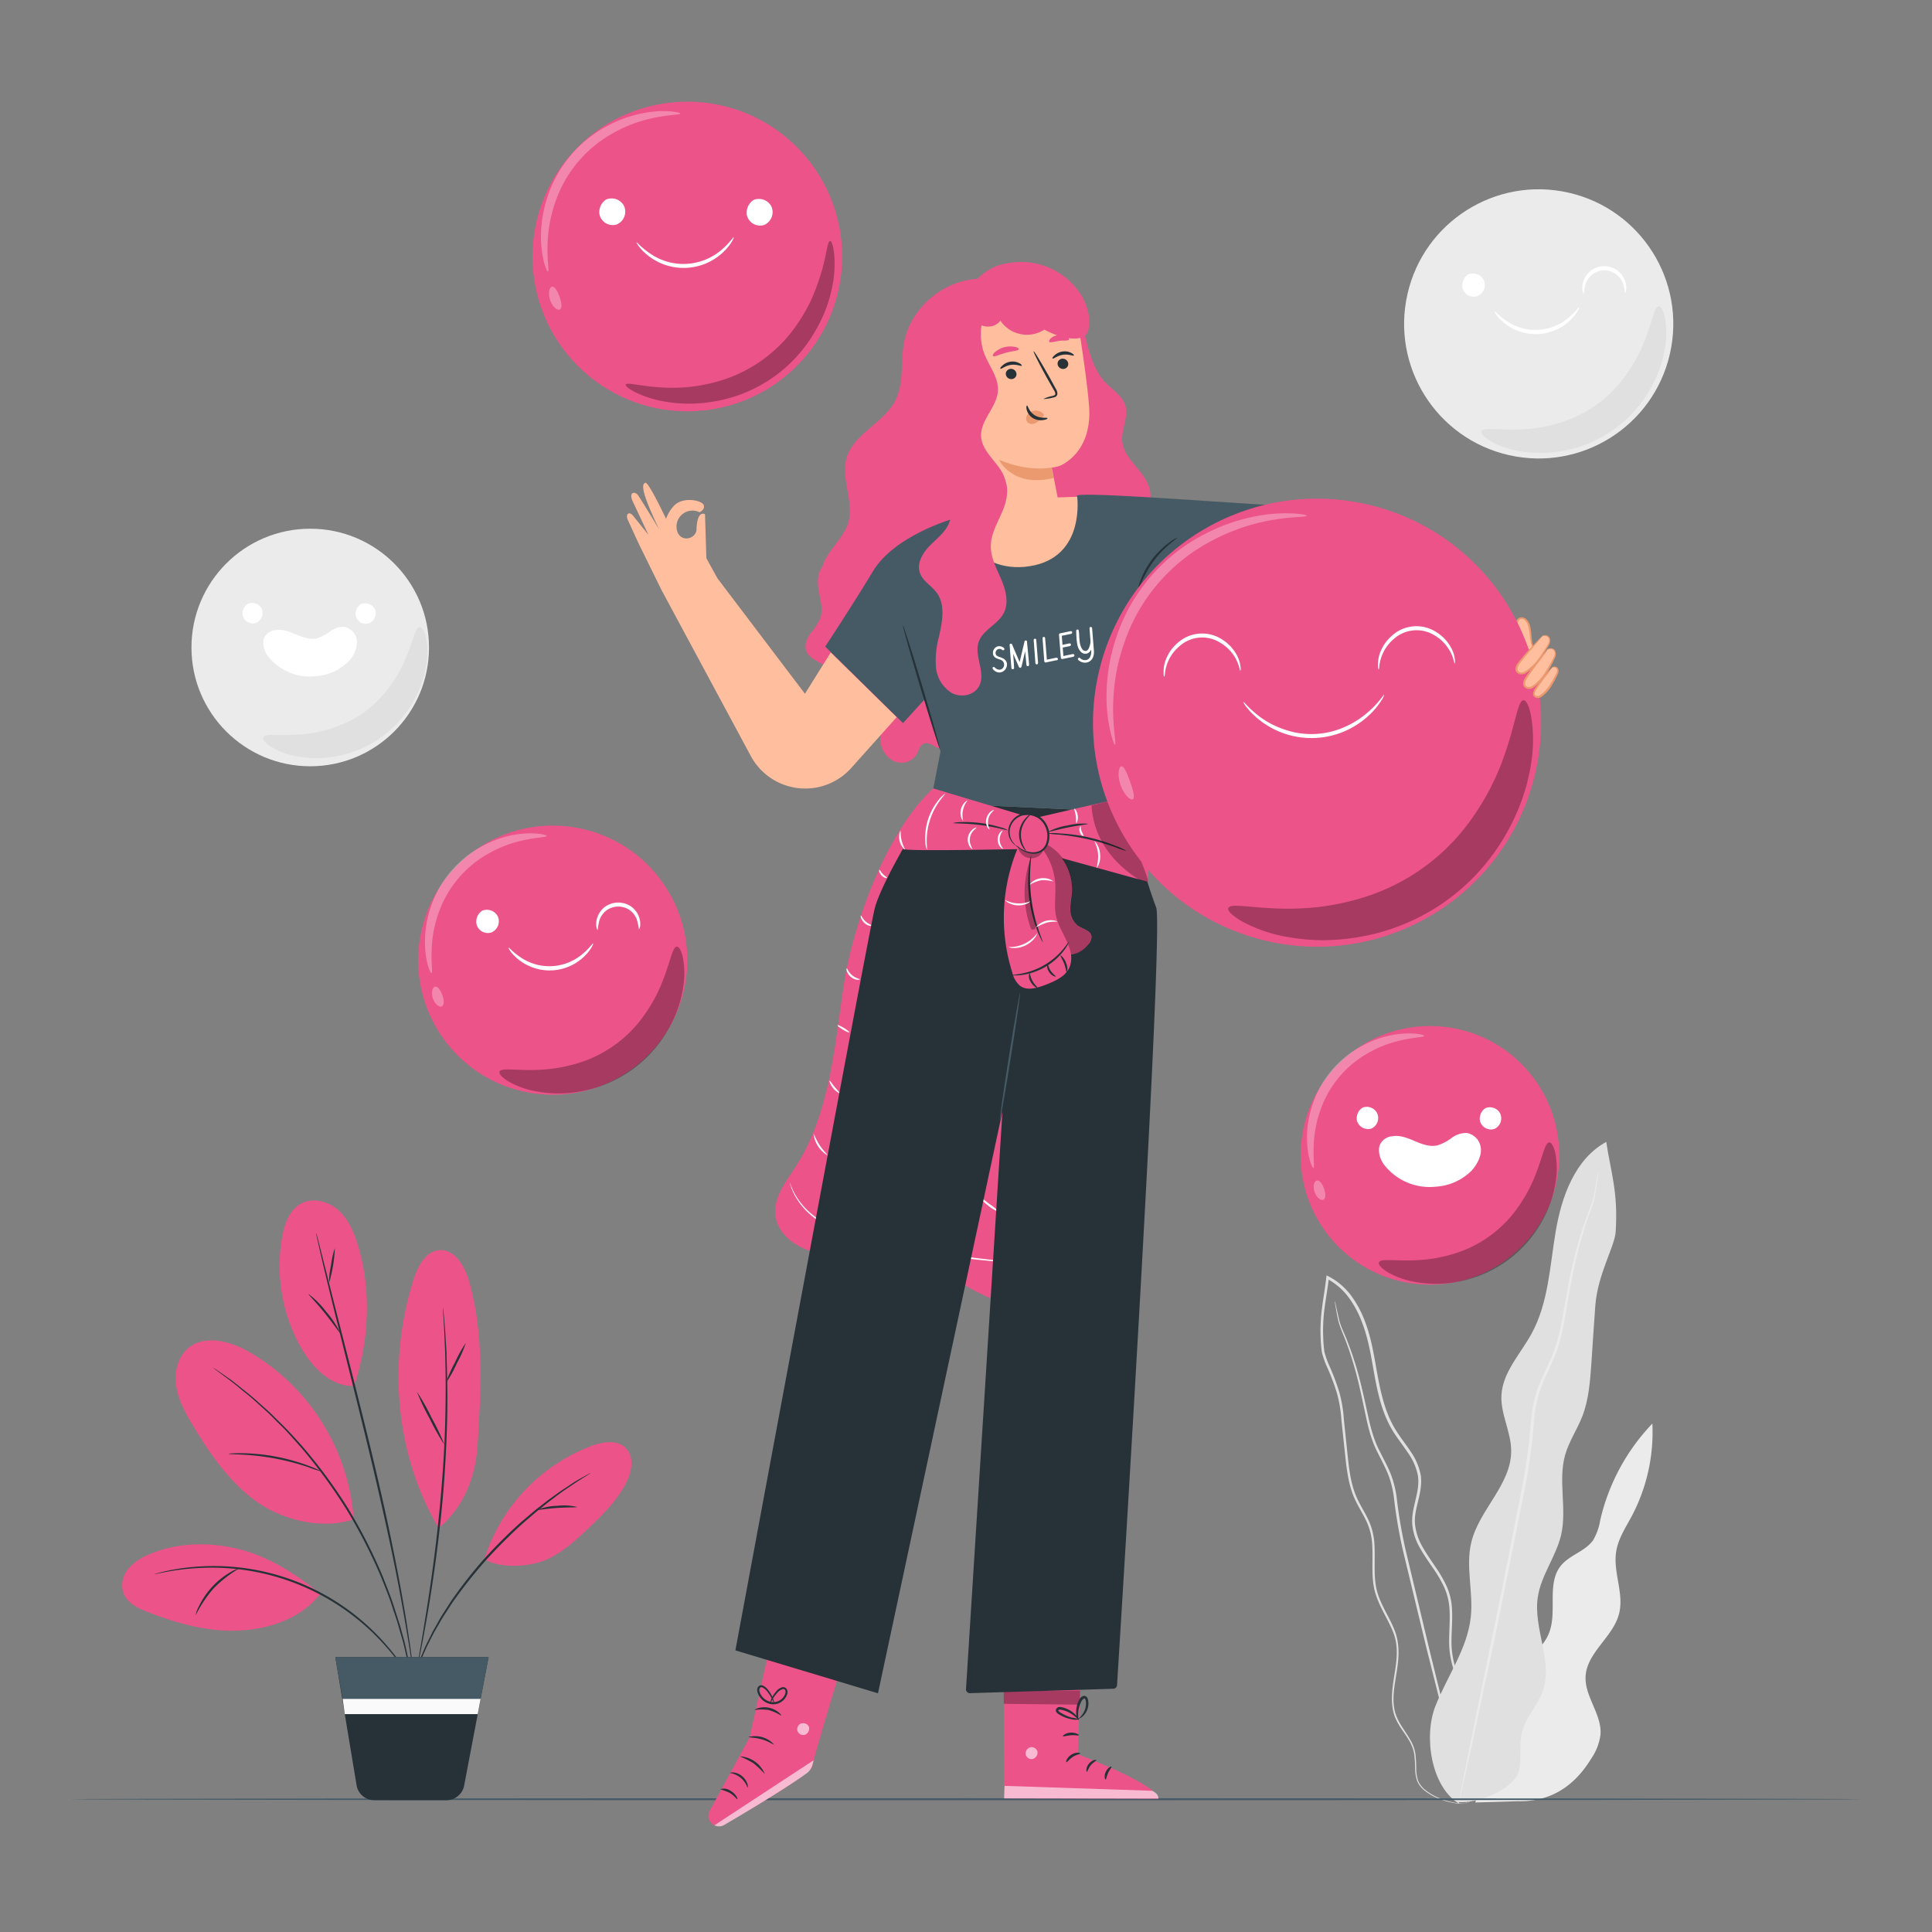 <svg xmlns="http://www.w3.org/2000/svg" viewBox="0 0 500 500"><rect x="0" y="0" width="500" height="500" fill="#808080" stroke="none"/><g id="freepik--background-complete--inject-4"><circle cx="80.29" cy="167.57" r="30.74" style="fill:#ebebeb"></circle><path d="M108.64,162.31c.52,0,1.1.78,1.53,2.37a18.41,18.41,0,0,1,.24,6.87,27.42,27.42,0,0,1-3.32,9.79,28.77,28.77,0,0,1-20.52,14.45,27.54,27.54,0,0,1-10.33-.17,18.33,18.33,0,0,1-6.39-2.55c-1.35-.93-1.91-1.75-1.71-2.23.45-1.06,3.72-.47,8.6-.72A33.09,33.09,0,0,0,94,184.53a33,33,0,0,0,11.07-14.36C107,165.66,107.49,162.38,108.64,162.31Z" style="fill:#e0e0e0"></path><path d="M81.7,175a13.13,13.13,0,0,0,8.47-3.8A7.6,7.6,0,0,0,92.39,166a4.06,4.06,0,0,0-3.33-3.77,5.82,5.82,0,0,0-3.61,1.17A11.29,11.29,0,0,1,82,165.21c-1.8.41-3.65-.31-5.35-1s-3.53-1.47-5.35-1.14a3.5,3.5,0,0,0-2.93,2s-.92,2,.93,4.68A13.73,13.73,0,0,0,81.7,175Z" style="fill:#fff"></path><path d="M67.73,157.53a2.79,2.79,0,0,0-2.8-1.46,1.77,1.77,0,0,0-1,.32h0a3,3,0,0,0-1.13,2.88,2.69,2.69,0,0,0,3.43,1.94A2.78,2.78,0,0,0,67.73,157.53Z" style="fill:#fff"></path><path d="M97,157.63a2.8,2.8,0,0,0-2.8-1.47,1.86,1.86,0,0,0-1,.32l0,0h0a3,3,0,0,0-1.13,2.89,2.69,2.69,0,0,0,3.43,1.94A2.78,2.78,0,0,0,97,157.63Z" style="fill:#fff"></path><circle cx="398.24" cy="83.84" r="34.83" transform="translate(228.23 453.59) rotate(-77.2)" style="fill:#ebebeb"></circle><path d="M429.3,79.29c.52,0,1.1.88,1.52,2.67a21.16,21.16,0,0,1,.12,7.7,31.26,31.26,0,0,1-3.8,10.92,32.54,32.54,0,0,1-22.95,16.16,31.13,31.13,0,0,1-11.57-.09,21.49,21.49,0,0,1-7.21-2.71c-1.54-1-2.2-1.86-2-2.34.45-1.07,4.12-.26,9.71-.45a39.55,39.55,0,0,0,9.52-1.44,32.4,32.4,0,0,0,18.4-13,39.91,39.91,0,0,0,4.56-8.47C427.66,83.08,428.14,79.35,429.3,79.29Z" style="fill:#e0e0e0"></path><path d="M408.69,79.52c.1,0-.43,1.48-2.15,3.19a12.93,12.93,0,0,1-17.27.86c-1.88-1.53-2.55-2.91-2.45-3s1,1.08,2.89,2.37a13.19,13.19,0,0,0,16.34-.82C407.79,80.69,408.54,79.42,408.69,79.52Z" style="fill:#fff"></path><path d="M384,72.47a3.14,3.14,0,0,0-3.16-1.66,2,2,0,0,0-1.08.36l0,0h0a3.41,3.41,0,0,0-1.27,3.27,3,3,0,0,0,3.88,2.2A3.14,3.14,0,0,0,384,72.47Z" style="fill:#fff"></path><path d="M420.55,75.83a15.75,15.75,0,0,0-.58-2.65A5.56,5.56,0,0,0,418.28,71a5.19,5.19,0,0,0-6.3.11,5.49,5.49,0,0,0-1.61,2.27,16.45,16.45,0,0,0-.5,2.67c-.1.06-.66-1.06-.21-2.89a5.71,5.71,0,0,1,11-.19C421.18,74.75,420.65,75.88,420.55,75.83Z" style="fill:#fff"></path><path d="M389.42,441c-.92-3.63,1.48-7.25,4.16-9.86s5.87-4.95,7.27-8.42c2.28-5.61-.7-12.92,3.16-17.59,2.27-2.75,6.31-3.65,8.33-6.59a15.44,15.44,0,0,0,1.83-5.27,53.56,53.56,0,0,1,13.46-24.85,46.48,46.48,0,0,1-5.36,24c-1.57,2.94-3.49,5.81-4,9.1-.87,5.35,2.09,10.87.74,16.12-1.53,6-8.31,10-8.66,16.17-.3,5.22,4.23,9.84,3.86,15.06a14.1,14.1,0,0,1-2.36,6.19c-4.08,6.7-10.05,11.3-19.05,11.09l-11,.33Z" style="fill:#ebebeb"></path><path d="M379.52,466.73a8.83,8.83,0,0,1-3-.08,18.7,18.7,0,0,1-3.58-.92,15.25,15.25,0,0,1-4.41-2.45,6.18,6.18,0,0,1-1.8-2.44,11,11,0,0,1-.5-3.29A33.79,33.79,0,0,0,366,454a9.86,9.86,0,0,0-1.33-3.56c-1.29-2.29-3.43-4.46-4.11-7.57s-.18-6.35.35-9.66,1.05-6.91-.2-10.36-3.56-6.58-4.75-10.48-.59-8.15-.82-12.32a16.41,16.41,0,0,0-1.41-6.13c-.88-1.95-2.1-3.8-3.06-5.86-1.93-4.17-2.25-8.88-2.76-13.49q-.37-3.49-.75-7.05a34.39,34.39,0,0,0-1.19-7.06,58.77,58.77,0,0,0-2.6-6.84,22.8,22.8,0,0,1-1.25-3.57,35.27,35.27,0,0,1-.34-3.8,44.36,44.36,0,0,1,.34-7.63c.31-2.54.79-5.06,1.07-7.61l.06-.44.06-.51.45.23a17.12,17.12,0,0,1,5.9,5,26.81,26.81,0,0,1,3.61,6.75c1.82,4.74,2.45,9.71,3.35,14.45s2.05,9.41,4.46,13.37c1.2,2,2.65,3.77,3.92,5.69a15.78,15.78,0,0,1,2.7,6.3c.62,4.67-2,8.75-1.46,12.88a14.39,14.39,0,0,0,2,5.74c1,1.77,2.16,3.41,3.27,5.06a32.81,32.81,0,0,1,2.93,5.1,16.25,16.25,0,0,1,1.32,5.53c.25,3.72-.3,7.25-.05,10.58a24.43,24.43,0,0,0,2.67,9.08c1.32,2.72,2.79,5.18,4,7.57a37,37,0,0,1,1.65,3.52,17.48,17.48,0,0,1,.95,3.49,22.23,22.23,0,0,1,.05,6.3,16,16,0,0,1-3.2,8,7.83,7.83,0,0,1-.9,1,4.55,4.55,0,0,1-.73.62c-.41.3-.63.43-.63.43a13.11,13.11,0,0,0,2.14-2.1,15.85,15.85,0,0,0,3-7.95,21.65,21.65,0,0,0-.1-6.2,17.12,17.12,0,0,0-1-3.41c-.46-1.14-1-2.3-1.66-3.48-1.24-2.37-2.72-4.82-4.07-7.55a24.81,24.81,0,0,1-2.77-9.24c-.27-3.41.27-6.94,0-10.58a15.78,15.78,0,0,0-1.3-5.34,32.16,32.16,0,0,0-2.9-5c-1.11-1.63-2.29-3.28-3.31-5.09a14.92,14.92,0,0,1-2.07-6c-.5-4.41,2.07-8.52,1.43-12.86a15,15,0,0,0-2.61-6c-1.25-1.89-2.71-3.69-3.94-5.71-2.48-4.07-3.67-8.82-4.56-13.59s-1.54-9.69-3.33-14.34a26.25,26.25,0,0,0-3.51-6.56,16.52,16.52,0,0,0-5.66-4.84l.51-.27c0,.14,0,.29,0,.44-.29,2.58-.77,5.1-1.08,7.62a44,44,0,0,0-.33,7.51,36.26,36.26,0,0,0,.31,3.68,22.9,22.9,0,0,0,1.22,3.45,62,62,0,0,1,2.62,6.91,35.21,35.21,0,0,1,1.2,7.18c.25,2.37.5,4.73.74,7.05.5,4.64.82,9.27,2.68,13.29.92,2,2.15,3.86,3.06,5.88a17.15,17.15,0,0,1,1.44,6.36c.21,4.25-.36,8.41.77,12.19s3.51,6.9,4.7,10.46.72,7.33.18,10.62-1.11,6.54-.41,9.48,2.7,5.12,4,7.48a10,10,0,0,1,1.35,3.69,30.53,30.53,0,0,1,.21,3.61,10.92,10.92,0,0,0,.46,3.21,6,6,0,0,0,1.69,2.33,15.08,15.08,0,0,0,4.31,2.46,18.79,18.79,0,0,0,3.52,1,14.94,14.94,0,0,0,2.25.23C379.25,466.72,379.52,466.73,379.52,466.73Z" style="fill:#e0e0e0"></path><path d="M345.41,336.63s0,.11.11.34.14.59.24,1c.21.87.46,2.18.87,3.82s1.41,3.49,2.25,5.78a80.91,80.91,0,0,1,2.58,7.83c.82,2.95,1.55,6.22,2.31,9.72s1.56,7.25,3.47,10.79c.89,1.8,1.9,3.61,2.7,5.6a26.37,26.37,0,0,1,1.55,6.34,126.56,126.56,0,0,0,2.3,13.35c2.16,9.05,4.22,17.67,6.09,25.52L375,447.52c1.42,5.88,2.57,10.67,3.38,14,.37,1.62.67,2.9.89,3.83.08.4.15.73.21,1a1.72,1.72,0,0,1,0,.34,1.17,1.17,0,0,1-.12-.33c-.08-.26-.17-.58-.28-1l-1-3.79c-.86-3.36-2.09-8.13-3.6-14s-3.28-13-5.25-20.78l-6.15-25.52a125.5,125.5,0,0,1-2.3-13.41,25.5,25.5,0,0,0-1.49-6.18c-.77-1.94-1.76-3.74-2.66-5.56-1.92-3.61-2.7-7.47-3.45-11s-1.43-6.77-2.22-9.71-1.63-5.56-2.47-7.82-1.75-4.15-2.15-5.84-.57-3-.74-3.87c-.07-.41-.13-.74-.17-1A1.3,1.3,0,0,1,345.41,336.63Z" style="fill:#e0e0e0"></path><path d="M377.57,466.76c-7.18-4.33-9.17-17.33-6.12-25.14s8.35-14.92,9.2-23.25c.66-6.41-1.4-13,.13-19.26,2.06-8.44,10.36-14.94,10.31-23.64,0-4.87-2.77-9.48-2.52-14.35.3-6,4.91-10.69,7.78-15.94,4.4-8,4.74-17.55,6.28-26.58s5-18.68,13.07-23.08c1.14,7.68,3.12,12.94,2.43,23.33-.25,3.73-4.62,10.85-5.26,19-.38,4.88-.65,9.78-1,14.67s-.65,9.6-2.38,14.05c-1.33,3.4-3.45,6.49-4.44,10-1.86,6.62.49,13.81-1,20.52-1.28,5.68-5.25,10.56-6.08,16.32-1.18,8.1,4,16.56,1.29,24.28-1.36,3.83-4.53,6.89-5.45,10.85-.71,3.07,0,6.32-.62,9.41-1,5-10.55,8.78-15.62,8.44" style="fill:#e0e0e0"></path><path d="M413.67,303.12a2.05,2.05,0,0,1,0,.44c0,.32-.09.73-.17,1.26-.17,1.1-.36,2.73-.75,4.83s-1.52,4.49-2.4,7.35-1.87,6.16-2.7,9.85-1.55,7.78-2.3,12.18-1.56,9.19-3.77,13.76c-1,2.29-2.17,4.59-3,7a31.88,31.88,0,0,0-1.56,7.77,156,156,0,0,1-2.21,16.77c-2.27,11.35-4.43,22.17-6.4,32s-3.94,18.63-5.51,26.07S380,455.82,379.05,460c-.45,2-.81,3.63-1.06,4.77-.12.51-.22.92-.3,1.24a2.17,2.17,0,0,1-.12.41,2.74,2.74,0,0,1,.05-.43c.06-.32.14-.73.23-1.25.22-1.14.53-2.75.93-4.79l3.55-17.61c1.53-7.45,3.35-16.29,5.36-26.1s4.1-20.65,6.35-32a160.11,160.11,0,0,0,2.21-16.71,32.2,32.2,0,0,1,1.62-7.93c.89-2.51,2.05-4.81,3.07-7.09,2.2-4.5,3-9.21,3.79-13.59s1.51-8.49,2.39-12.19,1.84-7,2.81-9.86,2.07-5.23,2.51-7.29.67-3.7.88-4.8l.24-1.24A2.12,2.12,0,0,1,413.67,303.12Z" style="fill:#ebebeb"></path></g><g id="freepik--Floor--inject-4"><path d="M481.76,465.64c0,.14-103.77.26-231.75.26s-231.77-.12-231.77-.26S122,465.38,250,465.38,481.76,465.49,481.76,465.64Z" style="fill:#455a64"></path></g><g id="freepik--Character--inject-4"><path d="M241.48,204.05c-12.13,11.21-20.82,35.28-23.19,51.32s-3.59,33-12.4,46.6c-2.44,3.77-5.55,7.63-5.26,12.1.4,6.27,7.33,10.11,13.59,10.64s12.62-1,18.79.13c11.35,2.11,20.22,13,31.76,12.86,8.6-.07,16.1-6.55,19.94-14.25s4.71-16.48,5.53-25c2.47-25.79,4.3-44.36,6.77-70.15" style="fill:#EC5389"></path><path d="M214.16,299a7.36,7.36,0,0,1-3.6-5.51c.15,0,.58,1.39,1.58,2.9S214.26,298.87,214.16,299Z" style="fill:#fafafa"></path><path d="M263.42,326.83a2.85,2.85,0,0,1-.67,0l-1.91-.11c-1.66-.12-4-.31-7-.62-5.91-.61-14.05-1.71-22.94-3.49a83.32,83.32,0,0,1-12.4-3.17,27,27,0,0,1-9-5.28,17.91,17.91,0,0,1-4.24-5.63,14.44,14.44,0,0,1-.69-1.79,2.68,2.68,0,0,1-.15-.65s.28.88,1,2.35a18.32,18.32,0,0,0,4.29,5.45,27.26,27.26,0,0,0,8.93,5.1A86.43,86.43,0,0,0,231,322.1c8.87,1.77,17,2.93,22.88,3.63l7,.79,1.9.2A2.8,2.8,0,0,1,263.42,326.83Z" style="fill:#fafafa"></path><path d="M258.61,313.64a8.07,8.07,0,0,1-2.94-1.68,14.47,14.47,0,0,1-2-1.83l-.07-.09,0-.07c.16-.38.29-.6.34-.58s0,.26-.05.67l0-.16,2.12,1.65A17.4,17.4,0,0,1,258.61,313.64Z" style="fill:#fafafa"></path><path d="M229.59,227.19c0,.14-.81.08-1.45-.6s-.69-1.46-.55-1.47.39.57.92,1.11S229.62,227.05,229.59,227.19Z" style="fill:#fafafa"></path><path d="M225.7,239.57c0,.14-1.09.16-2-.7s-1.06-1.94-.92-1.94.45.84,1.27,1.56S225.72,239.42,225.7,239.57Z" style="fill:#fafafa"></path><path d="M222.51,253.48c0,.07-.28.14-.74.08a3.24,3.24,0,0,1-1.6-.75,3.2,3.2,0,0,1-1-1.45c-.14-.44-.11-.73,0-.74s.42,1,1.39,1.79S222.52,253.33,222.51,253.48Z" style="fill:#fafafa"></path><path d="M219.8,267.18c-.08.12-.82-.19-1.66-.7s-1.46-1-1.39-1.15.82.19,1.66.7S219.87,267.06,219.8,267.18Z" style="fill:#fafafa"></path><path d="M217.28,282.86c-.08.12-.95-.33-1.7-1.26s-1-1.88-.87-1.92.58.74,1.28,1.59S217.36,282.74,217.28,282.86Z" style="fill:#fafafa"></path><path d="M199.68,424,194,449.64l-10.34,19a2.68,2.68,0,0,0,1.24,3.73h0a2.64,2.64,0,0,0,2.46-.11c4.82-2.78,22.47-13.1,22.78-15,.36-2.2,7.79-26.67,7.79-26.67Z" style="fill:#EC5389"></path><g style="opacity:0.6"><path d="M184.9,472.38l25.66-16.83-.26,1.08a4.08,4.08,0,0,1-1.56,2.33c-2.09,1.5-8,5.54-21.3,13.33a2.66,2.66,0,0,1-2.54.09Z" style="fill:#fff"></path></g><g style="opacity:0.6"><path d="M207.34,446a1.63,1.63,0,0,0-.94,2,1.57,1.57,0,0,0,1.94.95,1.72,1.72,0,0,0,1-2.08,1.63,1.63,0,0,0-2.12-.77" style="fill:#fff"></path></g><path d="M193.47,462.66a5.84,5.84,0,0,0-4.55-3.82c0-.07.36-.19,1-.12a4.15,4.15,0,0,1,2.19,1,4.22,4.22,0,0,1,1.33,2C193.59,462.27,193.54,462.66,193.47,462.66Z" style="fill:#263238"></path><path d="M190.81,465.63c-.14.08-.76-.95-2-1.65a21.82,21.82,0,0,0-2.41-.93,3,3,0,0,1,2.7.43C190.51,464.29,191,465.6,190.81,465.63Z" style="fill:#263238"></path><path d="M197.93,459.11a27,27,0,0,0-2.9-2.76,26.86,26.86,0,0,0-3.57-1.81,7.37,7.37,0,0,1,6.47,4.57Z" style="fill:#263238"></path><path d="M200.31,451.45c-.11.14-1.37-.8-3.19-1.31s-3.38-.44-3.4-.61a6.69,6.69,0,0,1,6.59,1.92Z" style="fill:#263238"></path><path d="M202.17,444a13.52,13.52,0,0,0-3.29-1.46,13,13,0,0,0-3.59,0c0-.06.33-.32,1-.51a5.88,5.88,0,0,1,5.16,1.08C202,443.54,202.22,443.91,202.17,444Z" style="fill:#263238"></path><path d="M199.28,441.09a2.09,2.09,0,0,1,.2-1,6.93,6.93,0,0,1,1.39-2.34,3,3,0,0,1,1.62-1.11,1.1,1.1,0,0,1,1.13.53,1.76,1.76,0,0,1,.12,1.25,3.82,3.82,0,0,1-4.08,2.63,4.41,4.41,0,0,1-3.66-3.28,1.56,1.56,0,0,1,.23-1.26,1.07,1.07,0,0,1,1.21-.28,3.78,3.78,0,0,1,1.47,1.29,7.68,7.68,0,0,1,1.26,2.41,2.27,2.27,0,0,1,.17,1,11.78,11.78,0,0,0-1.75-3.14,3.6,3.6,0,0,0-1.3-1.09.56.56,0,0,0-.66.15,1.05,1.05,0,0,0-.11.84,3.94,3.94,0,0,0,3.21,2.8,3.29,3.29,0,0,0,3.49-2.18,1.27,1.27,0,0,0,0-.87.58.58,0,0,0-.62-.3,2.81,2.81,0,0,0-1.4.91A10,10,0,0,0,199.28,441.09Z" style="fill:#263238"></path><path d="M279.7,433.43,278.92,454s20.63,7.7,20.85,11.51l-39.9-.08-.1-32.07Z" style="fill:#EC5389"></path><g style="opacity:0.6"><path d="M266.58,452.23a1.63,1.63,0,0,0-1.13,1.86,1.56,1.56,0,0,0,1.83,1.13,1.71,1.71,0,0,0,1.19-2,1.63,1.63,0,0,0-2-1" style="fill:#fff"></path></g><g style="opacity:0.6"><path d="M259.87,465.41l.11-3.23,38.22,1.28s1.77.78,1.57,2Z" style="fill:#fff"></path></g><path d="M279.56,453.78c0,.2-1,.28-1.94.91s-1.47,1.44-1.65,1.36.11-1.2,1.29-1.94S279.61,453.6,279.56,453.78Z" style="fill:#263238"></path><path d="M283.75,455.52c0,.19-.8.52-1.47,1.34s-.85,1.7-1,1.69-.31-1.11.53-2.12S283.74,455.34,283.75,455.52Z" style="fill:#263238"></path><path d="M286.11,460.54c-.17,0-.44-.94.06-2s1.41-1.49,1.5-1.33-.49.73-.89,1.61S286.31,460.52,286.11,460.54Z" style="fill:#263238"></path><path d="M279.22,449.08c-.08.18-1-.09-2.08,0s-2,.42-2.06.25.73-.86,2-.93S279.32,448.93,279.22,449.08Z" style="fill:#263238"></path><g style="opacity:0.3"><polygon points="279.54 437.5 279.4 441.16 259.79 440.95 259.77 437.65 279.54 437.5"></polygon></g><path d="M279.3,444.93a3.73,3.73,0,0,1-2,0,8.57,8.57,0,0,1-2.09-.64,9.78,9.78,0,0,1-1.14-.61,2.41,2.41,0,0,1-.6-.47.85.85,0,0,1-.09-1,1,1,0,0,1,.85-.44,2.72,2.72,0,0,1,.75.1,7.22,7.22,0,0,1,1.24.43,7.07,7.07,0,0,1,1.84,1.21c.93.86,1.24,1.59,1.18,1.63s-.54-.55-1.48-1.26a8.18,8.18,0,0,0-1.78-1,7.73,7.73,0,0,0-1.15-.35c-.42-.11-.78-.12-.89.07s-.05.1,0,.22a2,2,0,0,0,.45.35,9.36,9.36,0,0,0,1.05.6,11,11,0,0,0,1.93.75A12.75,12.75,0,0,1,279.3,444.93Z" style="fill:#263238"></path><path d="M279.05,445.21a3.16,3.16,0,0,1-.53-1.93,6.61,6.61,0,0,1,.28-2.19,6.94,6.94,0,0,1,.51-1.21,1.66,1.66,0,0,1,1.28-1,1,1,0,0,1,.83.56,2.92,2.92,0,0,1,.21.73,4.69,4.69,0,0,1,0,1.35,4.64,4.64,0,0,1-.86,2.06c-.78,1-1.6,1.26-1.61,1.2s.61-.47,1.21-1.47a4.54,4.54,0,0,0,.64-1.87,4.14,4.14,0,0,0,0-1.16c-.06-.42-.22-.76-.38-.72s-.53.31-.7.65a6.45,6.45,0,0,0-.49,1.08,6.94,6.94,0,0,0-.4,2C279,444.45,279.15,445.18,279.05,445.21Z" style="fill:#263238"></path><path d="M240.76,207.78s-12.62,19.93-14.44,27.56-36,191.78-36,191.78l36.9,11.1a0,0,0,0,0,0,0l32.22-150.66L250,437.11a1,1,0,0,0,1,1.08l37.09-1.14a1,1,0,0,0,1-.95c.91-14.53,12.19-196,10.12-201.27-2.16-5.52-7.82-24.68-7.82-24.68Z" style="fill:#263238"></path><path d="M213.54,146.06c-2,1.47-2.09,4.37-1.66,6.8s1.21,5,.36,7.27a18.39,18.39,0,0,1-2.57,3.92c-.89,1.29-1.57,2.93-1,4.41,1,2.75,5.31,3,6.4,5.71.62,1.55-.09,3.3-.94,4.73s-1.9,2.86-2,4.53A4.49,4.49,0,0,0,217,188c1.8-.27,3.21-1.62,4.74-2.6s3.68-1.58,5.07-.4c1.63,1.39,1,4,1,6.11a6.56,6.56,0,0,0,3.29,5.76,4.72,4.72,0,0,0,6.11-1.6c.56-1,.8-2.39,1.87-2.82,1.34-.55,2.64.86,4.05,1.21a3.7,3.7,0,0,0,3.95-2.1,7.5,7.5,0,0,0,.41-4.73c-1.14-6.27-5.79-11.21-8.88-16.78a35.61,35.61,0,0,1-4.37-14.61c-.24-3.16,0-6.34-.33-9.49a16.76,16.76,0,0,0-3-8.87c-1.93-2.5-5.19-4.16-8.28-3.49" style="fill:#EC5389"></path><path d="M254.43,72.15c-9.63-.27-18.87,7.28-20.52,16.77-.86,4.93.06,10.28-2.21,14.73-3,5.89-10.88,8.61-12.65,15-1.48,5.33,2,11.11.53,16.44-1.09,3.85-4.54,6.57-6.22,10.2a11.58,11.58,0,0,0,.77,11.08,10.55,10.55,0,0,0,10,4.57c2.43-.35,4.63-1.59,7-2.35,5-1.66,10.52-1.05,15.78-.32s10.66,1.58,15.82.37,10.12-5,10.89-10.3c.5-3.41-.78-6.79-1.83-10.07C264.87,116.59,268,93,263.16,70.74" style="fill:#EC5389"></path><path d="M280.07,82.72c.85,5.72,2.4,11.38,4.86,14.92,2,2.85,5.86,4.49,6.45,7.91.49,2.89-1.23,5.76-.95,8.67.44,4.59,5.5,7.39,6.93,11.77,1.2,3.65-.45,7.78-3.23,10.42s-6.5,4.05-10.21,5.05c-5.29,1.42-11.7,1.86-15.5-2.1-2.6-2.7-3.19-6.72-3.51-10.46-.89-10-.85-20.07-.82-30.11" style="fill:#EC5389"></path><path d="M245.49,92.35A17.23,17.23,0,0,1,261,73.06c9.18-.87,17.34,6,18.71,15.08,1.21,8,2.25,16.06,2.21,19-.11,8.84-5.28,12.28-7.38,13.31a10.89,10.89,0,0,1-2.33.58h0a.06.06,0,0,0,0,.07l2,10.14c.89,6.65-2.82,12.58-9.46,13.55s-11.86-4.14-12.88-10.79Z" style="fill:#ffbe9d"></path><path d="M277.91,92c-.14.21-1.31-.42-2.8-.19s-2.49,1.13-2.67,1,0-.42.46-.84a3.8,3.8,0,0,1,2.1-1,3.67,3.67,0,0,1,2.27.38C277.78,91.61,278,91.91,277.91,92Z" style="fill:#263238"></path><path d="M264.43,94.64c-.14.21-1.31-.42-2.81-.2s-2.48,1.13-2.67,1,0-.42.47-.84a3.86,3.86,0,0,1,2.1-1,3.66,3.66,0,0,1,2.27.39C264.3,94.24,264.51,94.55,264.43,94.64Z" style="fill:#263238"></path><path d="M270,103.26a10,10,0,0,1,2.36-.79c.38-.09.73-.22.76-.49a2,2,0,0,0-.42-1.1l-1.56-2.74c-2.17-3.91-3.8-7.15-3.64-7.24s2,3,4.22,6.93l1.51,2.77a2.28,2.28,0,0,1,.41,1.47,1,1,0,0,1-.54.65,2.73,2.73,0,0,1-.64.18A9.53,9.53,0,0,1,270,103.26Z" style="fill:#263238"></path><path d="M272.12,121s-5.7,1.32-13.56-2c0,0,3.39,7.3,14.09,4.7Z" style="fill:#eb996e"></path><path d="M269.92,107a2.72,2.72,0,0,0-2.56-.65,2.5,2.5,0,0,0-1.57,1.16,1.57,1.57,0,0,0,.14,1.8,1.83,1.83,0,0,0,2,.21,5.78,5.78,0,0,0,1.74-1.42,1.59,1.59,0,0,0,.36-.5A.49.49,0,0,0,270,107" style="fill:#eb996e"></path><path d="M265.78,104.94c.24,0,.48,1.57,2,2.52s3.25.52,3.3.75-.34.37-1.07.5a4.13,4.13,0,0,1-2.74-.53A3.59,3.59,0,0,1,265.7,106C265.54,105.38,265.66,105,265.78,104.94Z" style="fill:#263238"></path><path d="M263.66,90.37c-.09.43-1.61.45-3.33.92s-3.08,1.15-3.36.82c-.13-.16.06-.58.57-1a6,6,0,0,1,5.1-1.33C263.33,89.89,263.7,90.17,263.66,90.37Z" style="fill:#EC5389"></path><path d="M276.65,87.88c-.21.38-1.3.18-2.54.34s-2.25.56-2.55.24c-.13-.15,0-.52.4-.91a3.57,3.57,0,0,1,2-.85,3.49,3.49,0,0,1,2.12.39C276.55,87.37,276.74,87.7,276.65,87.88Z" style="fill:#EC5389"></path><path d="M273.72,93.86a1.39,1.39,0,0,0,1.12,1.59,1.34,1.34,0,0,0,1.61-1,1.41,1.41,0,0,0-1.13-1.59A1.34,1.34,0,0,0,273.72,93.86Z" style="fill:#263238"></path><path d="M260.32,96.5a1.39,1.39,0,0,0,1.13,1.58,1.33,1.33,0,0,0,1.6-1,1.39,1.39,0,0,0-1.12-1.59A1.34,1.34,0,0,0,260.32,96.5Z" style="fill:#263238"></path><path d="M246.46,134.31l27.16-5.57,5.91-.2-.42,18s-14.94,4.64-15.49,4.93-10.33,0-10.33,0Z" style="fill:#ffbe9d"></path><path d="M257.17,77.29a14.44,14.44,0,0,0-2.41,14.32c1.26,3.19,3.71,6.13,3.5,9.55-.26,4.24-4.59,7.56-4.35,11.81.26,4.78,6.38,7.8,6.39,12.58s-2.95,6.72-8.64,7.76c-3.65.66-5.67-3.85-7.48-7.09s-2.4-7-2.77-10.68a110,110,0,0,1-.29-18.42c.35-5,1.08-10,3.65-14.29a18.52,18.52,0,0,1,12.17-8.47" style="fill:#EC5389"></path><path d="M281.42,86.16c-1.83,2.79-7.63,1.07-11.14-.85A8.33,8.33,0,0,1,258.9,83c-2,2.55-6.08,1.71-7.56-1.17s-.65-6.84,1.39-9.36a13.08,13.08,0,0,1,8-4.34,18.48,18.48,0,0,1,18.78,7.74c1.92,2.91,3.08,6.84,1.94,10.33" style="fill:#EC5389"></path><path d="M171.23,152.76l-5.95-12.09-2.79-6.1c-.7-1.53.33-2.24,1.19-1.28.33.37,4.13,5.12,4.13,5.12l-4-8.52c-1.26-2.69.55-2.73,1.25-1.81s5.49,8.85,5.49,8.85c-5.07-10.56-4.32-11.71-3.52-12s5.34,9.33,5.34,9.33a9.63,9.63,0,0,1,2.13-3.44c2.33-2.35,7.15-1.35,7.61-.13s-1.08,1.88-1.08,1.88a4.12,4.12,0,0,0-5.77,4.89c1,3.14,4.94,1.93,5-.45.16-5.22,2.2-3.92,2.2-3.92l.35,11.38,2.88,5.22,22.63,29.85L215,168.84l17.07,16.76-11.63,13a16,16,0,0,1-26.1-2.88Z" style="fill:#ffbe9d"></path><path d="M337.74,131.29c-21.54-1.24-56.27-4-59-3.07,0,0,2.42,16-12.23,18.31s-20-12.22-20-12.22-15,4.27-20.56,13.49-12.39,19.54-12.39,19.54l20.14,19.8,5.63-6.18,4.07,13.52-2.59,13.3,50.68,2.37,3.5-58.25,42.8-3.52Z" style="fill:#455a64"></path><path d="M233.66,161.78c.15,0,2.42,7.08,5.06,15.91s4.66,16,4.51,16.07-2.42-7.07-5.06-15.91S233.51,161.83,233.66,161.78Z" style="fill:#263238"></path><path d="M304.69,139.17c.11.15-3.27,2.15-6.1,6s-3.88,7.57-4.06,7.5a8.08,8.08,0,0,1,.64-2.46,21.19,21.19,0,0,1,2.95-5.39,21.76,21.76,0,0,1,4.37-4.33A7.67,7.67,0,0,1,304.69,139.17Z" style="fill:#263238"></path><path d="M256.94,173.13a.33.33,0,0,1-.05-.15.17.17,0,0,1,0-.14.25.25,0,0,1,.21-.22.42.42,0,0,1,.34.12.87.87,0,0,0,.11.09,1.56,1.56,0,0,0,1.27.48,1.25,1.25,0,0,0,.83-.57,1.28,1.28,0,0,0,.18-1,1.32,1.32,0,0,0-.4-.71,2.11,2.11,0,0,0-.77-.38c-.37-.13-.59-.2-.66-.24a1.93,1.93,0,0,1-.43-.23,1.37,1.37,0,0,1-.58-.91l0-.16a1.62,1.62,0,0,1,.3-1.17,1.65,1.65,0,0,1,1-.68,1.68,1.68,0,0,1,.55,0,1.54,1.54,0,0,1,1,.47.56.56,0,0,1,.09.17.3.3,0,0,1,0,.16.32.32,0,0,1-.23.21.25.25,0,0,1-.23,0,1.24,1.24,0,0,0-1-.32,1,1,0,0,0-.62.42,1,1,0,0,0-.17.84.78.78,0,0,0,.27.46,2.42,2.42,0,0,0,.71.35,5.22,5.22,0,0,1,.84.33,1.84,1.84,0,0,1,1.09,1.3,1.58,1.58,0,0,1,0,.38,1.89,1.89,0,0,1-.45,1.25A2,2,0,0,1,259,174a1.81,1.81,0,0,1-.92-.05A2.29,2.29,0,0,1,256.94,173.13Z" style="fill:#fff"></path><path d="M266.32,172s0,0,0,0a.32.32,0,0,1-.26.39.27.27,0,0,1-.18,0,.39.39,0,0,1-.24-.32c0-.05-.12-1.22-.33-3.5-.37,1.53-.66,2.74-.86,3.62-.05.19-.07.3-.08.32a.39.39,0,0,1-.28.31H264a.39.39,0,0,1-.32-.24l-1.48-3.38c.11,1.3.19,2.51.24,3.6v0c0,.22-.07.35-.27.39a.28.28,0,0,1-.18,0,.39.39,0,0,1-.24-.32s-.13-1.57-.36-4.63c-.06-.79-.09-1.21-.09-1.27a.24.24,0,0,1,0-.15.31.31,0,0,1,.26-.23h.1a.25.25,0,0,1,.24.14l1.12,2.61.86,2,1.25-5.26a.22.22,0,0,1,0-.1.36.36,0,0,1,.26-.22.29.29,0,0,1,.16,0,.35.35,0,0,1,.25.25c0,.08,0,.18,0,.28Q266.3,171.37,266.32,172Z" style="fill:#fff"></path><path d="M268.65,171.52c0,.23-.09.37-.27.41a.31.31,0,0,1-.19,0,.4.4,0,0,1-.23-.32l-.44-5.9a.62.62,0,0,1,0-.13.32.32,0,0,1,.26-.27.33.33,0,0,1,.17,0,.3.3,0,0,1,.23.23Q268.64,171.32,268.65,171.52Z" style="fill:#fff"></path><path d="M273.48,170.85l-2.81.59a.32.32,0,0,1-.19,0,.5.5,0,0,1-.23-.31h0q0-.16-.44-5.9s0-.08,0-.12a.32.32,0,0,1,.26-.27h.16a.34.34,0,0,1,.24.26c0,.26.08.8.14,1.62.2,2.51.3,3.84.32,4l2.38-.5a.41.41,0,0,1,.19,0,.34.34,0,0,1,.28.27.37.37,0,0,1-.29.42Z" style="fill:#fff"></path><path d="M274.35,163.91l2.67-.56a.45.45,0,0,1,.16,0,.31.31,0,0,1,.3.27.29.29,0,0,1,0,.13.4.4,0,0,1-.29.29l-2.4.51.18,2.34,1.73-.37h.19a.32.32,0,0,1,.27.27.2.2,0,0,1,0,.11.38.38,0,0,1-.29.3l-1.84.39.17,2.19,2.38-.5a.37.37,0,0,1,.18,0,.32.32,0,0,1,.29.27v.11a.39.39,0,0,1-.29.31l-2.78.58a.34.34,0,0,1-.2,0,.4.4,0,0,1-.23-.32s-.17-2-.47-5.9a.48.48,0,0,1,0-.12A.33.33,0,0,1,274.35,163.91Z" style="fill:#fff"></path><path d="M282.23,162.27a.3.3,0,0,1,.16,0,.36.36,0,0,1,.24.25q.45,5.58.48,6a3.74,3.74,0,0,1-.28,1.66,2.22,2.22,0,0,1-1.67,1.3,2.56,2.56,0,0,1-2.12-.7.46.46,0,0,1-.07-.16.37.37,0,0,1,0-.18.33.33,0,0,1,.25-.22.34.34,0,0,1,.29.08,1.83,1.83,0,0,0,1.61.52,1.46,1.46,0,0,0,1-.8,3.2,3.2,0,0,0,.25-1.9,1.92,1.92,0,0,1-.32.53,1.76,1.76,0,0,1-.94.54l-.19,0a1.54,1.54,0,0,1-1.23-.54,3.59,3.59,0,0,1-.86-1.77c-.07-.34-.13-.69-.17-1.06-.07-.58-.11-1.41-.13-2.5a.34.34,0,0,1,0-.1.31.31,0,0,1,.25-.29.33.33,0,0,1,.17,0,.29.29,0,0,1,.22.23,10.86,10.86,0,0,1,.12,1.31,18.07,18.07,0,0,0,.19,2,4,4,0,0,0,.57,1.47,1,1,0,0,0,1,.51l.11,0a1.51,1.51,0,0,0,.69-.85,4.3,4.3,0,0,0,.37-1.69l-.25-3.28a.76.76,0,0,1,0-.15A.32.32,0,0,1,282.23,162.27Z" style="fill:#fff"></path><path d="M259.48,123.15c1.91,2.59,1.2,6.25-.06,9.2s-3,5.85-3,9.06c0,3,1.54,5.8,2.73,8.59s2,6.09.57,8.76c-1.56,2.9-5.35,4.25-6.43,7.36-1.28,3.7,2,8.1.06,11.52-1.3,2.35-4.7,3-7.07,1.68a8.66,8.66,0,0,1-4.05-6.62,23.43,23.43,0,0,1,.79-8c.84-3.79,1.69-8.12-.58-11.27-1.34-1.85-3.64-3-4.38-5.2-.88-2.56.83-5.28,2.75-7.19s4.24-3.67,5-6.26a11.28,11.28,0,0,0-.31-6.11,19.69,19.69,0,0,1-1-6.1c.14-2.06,1.29-4.22,3.26-4.84,2.78-.88,5.42,1.51,7.36,3.68" style="fill:#EC5389"></path><path d="M233.65,219.7c0,.73,32.42,0,32.42,0l1.26-7.91-25.85-7.76S234,213.15,233.65,219.7Z" style="fill:#EC5389"></path><path d="M267.33,211.81l24.35-5.6s6.62,11.32,5.33,22l-30.94-8.54Z" style="fill:#EC5389"></path><path d="M270.43,218.24a13.49,13.49,0,0,1,7,12.3c-.08,1.58-.45,3.15-.42,4.73a5.22,5.22,0,0,0,1.81,4.2c1.32,1,3.51,1.3,3.67,2.92a2.79,2.79,0,0,1-.75,1.91c-1.41,1.81-3.75,3.21-6,2.58-2.46-.69-3.64-3.45-4.3-5.93-2-7.63-2.23-15.61-2.43-23.5" style="fill:#EC5389"></path><g style="opacity:0.3"><path d="M271,218.58a12.49,12.49,0,0,1,6.39,12c-.08,1.58-.45,3.15-.42,4.73a5.22,5.22,0,0,0,1.81,4.2c1.32,1,3.51,1.3,3.67,2.92a2.79,2.79,0,0,1-.75,1.91c-1.41,1.81-3.75,3.21-6,2.58-2.46-.69-3.64-3.45-4.3-5.93-2-7.63-1.27-13.12-1.47-21"></path></g><path d="M264,218.07a47,47,0,0,0-2,33.69,6.3,6.3,0,0,0,2.05,3.42c1.79,1.27,4.25.54,6.3-.22,2.63-1,5.55-2.24,6.54-4.87a7,7,0,0,0-.05-4.51c-.88-2.92-2.85-5.46-3.51-8.43-.59-2.69-.07-5.48-.21-8.22a17.12,17.12,0,0,0-6.45-12.44" style="fill:#EC5389"></path><g style="opacity:0.3"><path d="M263.33,219a4,4,0,0,0,2,2.74,3.45,3.45,0,0,0,3.37-.11,3,3,0,0,0,1.37-3,5.1,5.1,0,0,1-3.48,1.37,5,5,0,0,1-3.47-1.4"></path></g><path d="M271.36,214.85c-.77-2.17-3.55-4.27-5.83-3.95l.05,0a3.93,3.93,0,0,0-3.34,1.92,5.63,5.63,0,0,0,6.59,7.72A4.64,4.64,0,0,0,271.36,214.85Z" style="fill:#EC5389"></path><path d="M262.72,218.7a4.83,4.83,0,0,1,1.08.65,6.72,6.72,0,0,0,3.1,1.2,4.15,4.15,0,0,0,2.21-.37,3.39,3.39,0,0,0,1.62-1.9,5.78,5.78,0,0,0-1-5.61,5.06,5.06,0,0,0-5.39-1.53,4.58,4.58,0,0,0-3,3.52,4.51,4.51,0,0,0,.72,3.17,10.94,10.94,0,0,0,.81.95s-.11,0-.29-.16a3.77,3.77,0,0,1-.68-.67,4.56,4.56,0,0,1-.93-3.34,5,5,0,0,1,3.23-3.92,5.48,5.48,0,0,1,5.94,1.64,6.19,6.19,0,0,1,1.07,6.13,3.76,3.76,0,0,1-1.87,2.11,4.51,4.51,0,0,1-2.43.34,6.29,6.29,0,0,1-3.18-1.4A6,6,0,0,1,262.72,218.7Z" style="fill:#263238"></path><path d="M266.7,210.8c.05.07-.44.42-1,1.15a6.79,6.79,0,0,0-1.44,3.29,6.67,6.67,0,0,0,.55,3.55c.38.86.77,1.33.71,1.38s-.54-.34-1-1.21a6.12,6.12,0,0,1-.74-3.78,6.23,6.23,0,0,1,1.69-3.47C266.09,211,266.67,210.75,266.7,210.8Z" style="fill:#263238"></path><path d="M276.63,243.79s-.07.25-.28.65a10.82,10.82,0,0,1-1.05,1.6,16.4,16.4,0,0,1-4.74,4.17,16.72,16.72,0,0,1-6,2.1,12.37,12.37,0,0,1-1.92.12c-.45,0-.7,0-.7-.07s1-.11,2.55-.42A18.53,18.53,0,0,0,275,245.81C276,244.6,276.55,243.75,276.63,243.79Z" style="fill:#263238"></path><path d="M268.5,255.64c-.05.13-1.11-.34-1.75-1.54a2.59,2.59,0,0,1-.34-2.31c.15,0,.21,1,.79,2.06S268.58,255.51,268.5,255.64Z" style="fill:#263238"></path><path d="M273.23,252.73c0,.13-1.08-.15-1.75-1.2s-.53-2.12-.39-2.09.23.91.82,1.8S273.29,252.59,273.23,252.73Z" style="fill:#263238"></path><path d="M276,251.65a16.06,16.06,0,0,0-.59-2.25c-.51-1.17-1.08-2.1-.94-2.19a4.18,4.18,0,0,1,1.42,2,3.9,3.9,0,0,1,.34,1.74C276.18,251.4,276.05,251.67,276,251.65Z" style="fill:#263238"></path><path d="M269.86,243.81a3.44,3.44,0,0,1-.45-.79,21.74,21.74,0,0,1-1-2.26,35.49,35.49,0,0,1-2.14-16c.11-1,.23-1.87.35-2.44a2.6,2.6,0,0,1,.23-.87c.08,0-.1,1.28-.21,3.34a43.49,43.49,0,0,0,.3,8,42.79,42.79,0,0,0,1.82,7.81C269.43,242.59,269.94,243.77,269.86,243.81Z" style="fill:#263238"></path><g style="opacity:0.3"><path d="M266.65,222.29a26.76,26.76,0,0,0,0,17.58c.1.29.23.62.52.72a.7.7,0,0,0,.84-.53,2.11,2.11,0,0,0-.07-1.11c-1.23-5.15-2.15-11.31-1.22-16.53"></path></g><path d="M246.66,213a7.43,7.43,0,0,1,2.1-.24,31.93,31.93,0,0,1,5.07.25,30.19,30.19,0,0,1,5,1.07,7.2,7.2,0,0,1,2,.77c0,.15-3.11-.82-7-1.32S246.67,213.14,246.66,213Z" style="fill:#263238"></path><path d="M281.58,213.19c0,.15-2.34.38-5.17.95s-5.09,1.26-5.14,1.12a16.05,16.05,0,0,1,5-1.63A16.66,16.66,0,0,1,281.58,213.19Z" style="fill:#263238"></path><path d="M291.57,220.25a24.72,24.72,0,0,1-2.94-1,62.91,62.91,0,0,0-7.17-2.08,62,62,0,0,0-7.38-1.17,26.42,26.42,0,0,1-3.09-.32,14.14,14.14,0,0,1,3.12,0,45,45,0,0,1,7.46,1,44.25,44.25,0,0,1,7.19,2.25A14.52,14.52,0,0,1,291.57,220.25Z" style="fill:#263238"></path><g style="opacity:0.3"><path d="M282.49,208.44c.54,8.44,5.29,14.81,12.45,19.32l2.07.5c.16-.32-.11-1.19-.23-1.53a86.16,86.16,0,0,0-5.43-12.28c-1-1.77-1.41-6.12-2.88-7.5l-6,1.49"></path></g><path d="M264,256.88c.14,0-.92,7.43-2.37,16.56s-2.73,16.5-2.87,16.48.91-7.44,2.36-16.57S263.89,256.85,264,256.88Z" style="fill:#455a64"></path><path d="M249.22,212.36c-.05,0-.27-.23-.45-.74a3.88,3.88,0,0,1-.11-2.08,4,4,0,0,1,1-1.86c.38-.39.69-.53.72-.48a5.94,5.94,0,0,0-1.11,5.16Z" style="fill:#fafafa"></path><path d="M251.67,219.77s-.38-.17-.72-.71a3.42,3.42,0,0,1,.86-4.49c.51-.38.91-.45.93-.39s-.29.26-.69.67a3.59,3.59,0,0,0-.77,4C251.5,219.42,251.73,219.71,251.67,219.77Z" style="fill:#fafafa"></path><path d="M259.57,219.66c0,.05-.34-.06-.69-.45a3,3,0,0,1-.68-1.86,2.92,2.92,0,0,1,.6-1.89c.33-.4.63-.53.67-.48s-.15.28-.36.68a3.47,3.47,0,0,0,.07,3.33C259.41,219.38,259.62,219.59,259.57,219.66Z" style="fill:#fafafa"></path><path d="M239.88,219.93a6.34,6.34,0,0,1-.42-2.32A15.45,15.45,0,0,1,242.93,207a6.85,6.85,0,0,1,1.7-1.62c.06.07-.57.7-1.41,1.85a18.05,18.05,0,0,0-2.52,4.92,17.72,17.72,0,0,0-.87,5.45C239.83,219,240,219.91,239.88,219.93Z" style="fill:#fafafa"></path><path d="M256.07,214.68s-.33-.17-.58-.67a3.4,3.4,0,0,1,.92-4c.45-.34.81-.4.83-.35s-.24.25-.58.62a3.89,3.89,0,0,0-.88,1.69,3.94,3.94,0,0,0,.05,1.9C256,214.35,256.14,214.63,256.07,214.68Z" style="fill:#fafafa"></path><path d="M278.56,213c-.14,0,0-.87-.15-1.87s-.49-1.76-.36-1.84.73.64.88,1.77S278.69,213,278.56,213Z" style="fill:#fafafa"></path><path d="M280.42,216.34c-.06.13-.76-.21-1-1.05s.09-1.53.22-1.47,0,.64.28,1.31S280.51,216.22,280.42,216.34Z" style="fill:#fafafa"></path><path d="M283.87,224.64c-.18,0,.45-1.6.31-3.53s-1-3.34-.88-3.42a5.32,5.32,0,0,1,1.4,3.38A5.38,5.38,0,0,1,283.87,224.64Z" style="fill:#fafafa"></path><path d="M266.68,233.24s-.26.33-.86.61a5.35,5.35,0,0,1-2.49.46,5.48,5.48,0,0,1-2.44-.7c-.56-.34-.83-.65-.79-.7a7.93,7.93,0,0,0,6.58.33Z" style="fill:#fafafa"></path><path d="M272.51,228.12a9.25,9.25,0,0,0-3.1-.3,9.71,9.71,0,0,0-2.88,1.14s.14-.37.62-.75a4.73,4.73,0,0,1,4.55-.64C272.26,227.8,272.54,228.06,272.51,228.12Z" style="fill:#fafafa"></path><path d="M268.44,241.51c.05,0-.11.51-.59,1.17a6.76,6.76,0,0,1-2.47,2,6.64,6.64,0,0,1-3.1.68,2.59,2.59,0,0,1-1.29-.27,8.91,8.91,0,0,0,7.45-3.59Z" style="fill:#fafafa"></path><path d="M273.66,238.45c0,.16-1.35-.06-2.89.37a25,25,0,0,0-2.69,1.16,5,5,0,0,1,5.58-1.53Z" style="fill:#fafafa"></path><path d="M234.16,219.89A4.39,4.39,0,0,1,233,215c.15,0,0,1.18.34,2.52S234.28,219.79,234.16,219.89Z" style="fill:#fafafa"></path><path d="M397.68,168.93a5.62,5.62,0,0,1-1.51-3.55,15.26,15.26,0,0,0-.69-3.87,2.68,2.68,0,0,0-.84-1.2,1.42,1.42,0,0,0-1.4-.21,1.49,1.49,0,0,0-.78,1.32A52.34,52.34,0,0,0,393,167Z" style="fill:#ffbe9d"></path><path d="M397.68,168.93s-.39-.14-1.21-.42-2.07-.71-3.55-1.3l-.11,0,0-.09a30,30,0,0,1-.41-3.07c0-.55-.09-1.11-.14-1.69a8.71,8.71,0,0,1,0-.91,2,2,0,0,1,.29-1,1.44,1.44,0,0,1,1.19-.7,1.85,1.85,0,0,1,1.23.46,3.93,3.93,0,0,1,1.06,2c.33,1.39.3,2.65.47,3.67a5.88,5.88,0,0,0,1.24,3l-.21-.12a3.09,3.09,0,0,1-.47-.51,5.84,5.84,0,0,1-.93-2.34c-.22-1.05-.23-2.31-.57-3.61a3.46,3.46,0,0,0-.93-1.76,1,1,0,0,0-1.63.12,2.43,2.43,0,0,0-.19,1.58l.13,1.68c.1,1.07.17,2.14.32,3l-.12-.13c1.34.57,2.42,1.11,3.24,1.5Z" style="fill:#eb996e"></path><circle cx="340.83" cy="187.02" r="57.97" transform="translate(76.33 471.94) rotate(-75.88)" style="fill:#EC5389"></circle><g style="opacity:0.3"><path d="M394.3,181.22c.69,0,1.49,1.49,2,4.43a37.69,37.69,0,0,1-.17,12.61c-.17,1.34-.55,2.69-.87,4.13s-.84,2.89-1.32,4.41a57.33,57.33,0,0,1-4.28,9.24,53.92,53.92,0,0,1-37.44,26.36,56.27,56.27,0,0,1-10.14.92,53.18,53.18,0,0,1-8.78-.82,37.77,37.77,0,0,1-11.92-4.08c-2.59-1.5-3.76-2.77-3.49-3.41.6-1.46,6.63.22,16.08.16a73.33,73.33,0,0,0,7.65-.48,64.91,64.91,0,0,0,8.53-1.66,53.69,53.69,0,0,0,31.39-22.1,66.69,66.69,0,0,0,4.43-7.47c.57-1.24,1.18-2.43,1.67-3.61s1-2.31,1.35-3.43C392.27,187.54,392.72,181.29,394.3,181.22Z"></path></g><g style="opacity:0.3"><path d="M338.2,133.47c0,.19-1.27.26-3.51.43a56.14,56.14,0,0,0-9.35,1.5,54.51,54.51,0,0,0-6.2,2,52.79,52.79,0,0,0-6.72,3.2,46.64,46.64,0,0,0-21.36,25.5,51.7,51.7,0,0,0-2,7.17,52.84,52.84,0,0,0-.85,6.45,55.38,55.38,0,0,0,.16,9.46c.23,2.24.38,3.5.19,3.54s-.65-1.13-1.19-3.37a40.34,40.34,0,0,1-1-9.7,49.19,49.19,0,0,1,.56-6.75,49.84,49.84,0,0,1,1.84-7.58,46.39,46.39,0,0,1,22.47-26.82,51.11,51.11,0,0,1,7.14-3.13A49.63,49.63,0,0,1,325,133.6a40,40,0,0,1,9.72-.71C337,133,338.22,133.31,338.2,133.47Z" style="fill:#fff"></path></g><g style="opacity:0.3"><path d="M293.17,206.85c-.59.4-2.29-1.13-3.17-3.69s-.49-4.8.22-4.85,1.47,1.79,2.25,4S293.78,206.45,293.17,206.85Z" style="fill:#fff"></path></g><path d="M358.22,179.83a4.72,4.72,0,0,1-.77,1.53,18.63,18.63,0,0,1-3,3.6A21.73,21.73,0,0,1,326,186.38a19.33,19.33,0,0,1-3.32-3.28,4.66,4.66,0,0,1-.91-1.45c.15-.13,1.54,1.9,4.67,4.14a23.25,23.25,0,0,0,5.95,3,21.16,21.16,0,0,0,15.94-.8,23.09,23.09,0,0,0,5.62-3.61C356.88,181.88,358.05,179.72,358.22,179.83Z" style="fill:#fff"></path><path d="M376.49,171.69c-.21,0-.24-1.78-1.75-4a10.67,10.67,0,0,0-3.38-3.2,8.83,8.83,0,0,0-10.56.8,10.81,10.81,0,0,0-2.86,3.67c-1.16,2.46-.91,4.26-1.12,4.25s-.17-.42-.2-1.22a8.65,8.65,0,0,1,.64-3.32,10.78,10.78,0,0,1,2.92-4.11,9.44,9.44,0,0,1,11.68-.88,10.66,10.66,0,0,1,3.5,3.62,8.6,8.6,0,0,1,1.14,3.18C376.6,171.25,376.55,171.69,376.49,171.69Z" style="fill:#fff"></path><path d="M321,173.57c-.2,0-.23-1.77-1.74-4a10.69,10.69,0,0,0-3.39-3.19,8.77,8.77,0,0,0-10.55.8,10.66,10.66,0,0,0-2.87,3.67c-1.15,2.46-.91,4.25-1.11,4.24s-.18-.42-.2-1.22a8.6,8.6,0,0,1,.64-3.31,10.53,10.53,0,0,1,2.92-4.11,9.46,9.46,0,0,1,11.68-.89,10.66,10.66,0,0,1,3.5,3.62,8.57,8.57,0,0,1,1.14,3.19C321.12,173.13,321.07,173.57,321,173.57Z" style="fill:#fff"></path><path d="M399,164.76c-2,2.26-4.08,4.38-5.87,6.8-.45.61-.92,1.41-.56,2.08a1.36,1.36,0,0,0,1.36.62,3.15,3.15,0,0,0,1.43-.65c2.21-1.57,3.67-4,5.08-6.29a2.49,2.49,0,0,0,.5-2.17,1.27,1.27,0,0,0-1.94-.39" style="fill:#ffbe9d"></path><path d="M399,164.76s.24-.44,1-.38a1.31,1.31,0,0,1,1.08.76,2.1,2.1,0,0,1-.19,1.73,36.51,36.51,0,0,1-2.28,3.71,12,12,0,0,1-3.88,3.71,2.18,2.18,0,0,1-1.53.16,1.38,1.38,0,0,1-1-1.18,2.3,2.3,0,0,1,.41-1.38,11.87,11.87,0,0,1,.75-1c1-1.28,2-2.37,2.85-3.27l2-2.1a5.06,5.06,0,0,1,.78-.73,3.9,3.9,0,0,1-.63.87c-.43.53-1.08,1.28-1.89,2.21s-1.76,2-2.74,3.31c-.47.64-1.08,1.34-1,2.07a.87.87,0,0,0,.66.73,1.55,1.55,0,0,0,1.16-.14,12.09,12.09,0,0,0,3.72-3.52c.94-1.29,1.72-2.55,2.33-3.58a1.83,1.83,0,0,0,.25-1.46,1.1,1.1,0,0,0-.84-.67A1.49,1.49,0,0,0,399,164.76Z" style="fill:#eb996e"></path><path d="M400.38,168.22c-1.82,2.39-3.79,4.64-5.41,7.16-.42.64-.83,1.47-.43,2.12a1.38,1.38,0,0,0,1.4.53,3.26,3.26,0,0,0,1.38-.74c2.11-1.72,3.41-4.2,4.66-6.61a2.47,2.47,0,0,0,.36-2.2,1.27,1.27,0,0,0-2-.26" style="fill:#ffbe9d"></path><path d="M400.38,168.22s.21-.46,1-.45a1.32,1.32,0,0,1,1.13.69,2.09,2.09,0,0,1-.08,1.74,36,36,0,0,1-2,3.85,12.14,12.14,0,0,1-3.63,3.95,2.05,2.05,0,0,1-1.52.26,1.4,1.4,0,0,1-1.09-1.11,2.37,2.37,0,0,1,.32-1.4c.22-.4.46-.74.69-1.08.92-1.35,1.85-2.49,2.63-3.44s1.35-1.62,1.87-2.23a4.73,4.73,0,0,1,.73-.78,3.92,3.92,0,0,1-.57.9c-.4.57-1,1.36-1.75,2.34s-1.62,2.14-2.51,3.48c-.43.66-1,1.4-.9,2.13a.85.85,0,0,0,.7.69,1.61,1.61,0,0,0,1.15-.22,12.24,12.24,0,0,0,3.48-3.75c.85-1.35,1.55-2.66,2.09-3.73a1.83,1.83,0,0,0,.16-1.47,1.1,1.1,0,0,0-.88-.61A1.49,1.49,0,0,0,400.38,168.22Z" style="fill:#eb996e"></path><path d="M401.59,172.86c-1.4,1.83-2.91,3.55-4.15,5.49-.32.49-.63,1.12-.33,1.62a1.06,1.06,0,0,0,1.07.4,2.42,2.42,0,0,0,1.06-.56,15.48,15.48,0,0,0,3.57-5.07,1.88,1.88,0,0,0,.27-1.68,1,1,0,0,0-1.49-.2" style="fill:#ffbe9d"></path><path d="M401.59,172.86s.14-.36.75-.36a1,1,0,0,1,.89.53,1.69,1.69,0,0,1-.05,1.37,26.9,26.9,0,0,1-1.55,2.95,9.19,9.19,0,0,1-2.79,3.05,1.63,1.63,0,0,1-1.21.21,1.12,1.12,0,0,1-.88-.9,3,3,0,0,1,.78-1.94c.71-1,1.42-1.91,2-2.63a19.6,19.6,0,0,1,2-2.28,15.92,15.92,0,0,1-1.75,2.51c-.56.75-1.23,1.64-1.91,2.67-.33.51-.75,1.08-.68,1.59s.8.66,1.33.32a9.29,9.29,0,0,0,2.65-2.85c.65-1,1.19-2,1.61-2.85a1.36,1.36,0,0,0,.13-1.09.82.82,0,0,0-.65-.46A1.17,1.17,0,0,0,401.59,172.86Z" style="fill:#eb996e"></path></g><g id="freepik--Plant--inject-4"><path d="M91.55,393.16c-8,2.81-18.53.3-25.41-4.73s-11.83-12.22-16.22-19.52c-1.87-3.11-3.7-6.36-4.29-10s.28-7.62,3.06-10c4.32-3.64,11-1.79,15.86,1a54.68,54.68,0,0,1,27,43.16" style="fill:#EC5389"></path><path d="M82.92,412.41c-4.83,6.37-13.13,9.21-21.12,9.58s-15.88-1.84-23.34-4.71c-2.71-1-5.67-2.46-6.6-5.21a6.65,6.65,0,0,1,1.41-6.15,13.89,13.89,0,0,1,5.39-3.67C46,399.12,54.43,399,62.16,401s14.49,6.49,20.76,11.43" style="fill:#EC5389"></path><path d="M91.67,358.71C85,358.84,80,353,77,347.07a43.1,43.1,0,0,1-4-26.89c.6-3.4,1.89-7.07,4.94-8.71s7.11-.57,9.71,1.8,4,5.75,5,9.1c3.57,11.57,2.8,24.86-1,36.34" style="fill:#EC5389"></path><path d="M113.54,395.53c-11.35-19.32-13.24-43-6.54-64.34,1.09-3.46,3.14-7.43,6.77-7.66,4-.26,6.53,4.22,7.64,8.09,3.89,13.58,3.07,28,2.21,42.09-.53,8.69-3.52,16.11-10.08,21.82" style="fill:#EC5389"></path><path d="M125.34,403.47a46.43,46.43,0,0,1,27.55-29.2c3-1.14,6.84-1.79,9.09.52s1.53,6,.11,8.87c-2.28,4.56-6,8.23-9.69,11.74-3.36,3.2-6.85,6.42-11.11,8.28s-12.06,2.33-15.95-.21" style="fill:#EC5389"></path><path d="M55,353.84s.06.07.2.18l.61.47,2.38,1.78,1.72,1.28c.62.48,1.27,1,2,1.61,1.41,1.17,3.07,2.44,4.74,4l2.68,2.43c.92.85,1.81,1.81,2.78,2.76,2,1.88,3.84,4.07,5.88,6.33a137.14,137.14,0,0,1,11.7,16,136.62,136.62,0,0,1,9,17.61c1.12,2.83,2.23,5.5,3,8.09.42,1.29.88,2.52,1.23,3.72s.66,2.38,1,3.49c.67,2.2,1.06,4.25,1.48,6,.2.9.41,1.72.56,2.49s.25,1.48.37,2.12c.22,1.23.4,2.21.52,2.92l.15.76c0,.17.06.26.07.25a.74.74,0,0,0,0-.26c0-.2-.06-.46-.1-.77-.1-.71-.25-1.69-.43-2.94-.1-.64-.2-1.35-.32-2.12s-.33-1.61-.52-2.51c-.39-1.79-.75-3.85-1.41-6.07-.3-1.12-.62-2.29-1-3.5s-.79-2.45-1.2-3.75c-.79-2.6-1.89-5.29-3-8.14a134.33,134.33,0,0,0-9-17.7,133.55,133.55,0,0,0-11.79-16c-2-2.26-4-4.45-5.94-6.32-1-.95-1.88-1.91-2.81-2.75l-2.71-2.42c-1.69-1.57-3.37-2.82-4.8-4-.72-.56-1.38-1.11-2-1.58l-1.76-1.23-2.44-1.7L55.2,354Z" style="fill:#263238"></path><path d="M39.94,407.39a3.55,3.55,0,0,0,.78-.13c.51-.09,1.24-.28,2.21-.44a62.31,62.31,0,0,1,8.22-1,60,60,0,0,1,48.68,20.26,60.33,60.33,0,0,1,5.08,6.54c.57.8,1,1.46,1.24,1.88a4.79,4.79,0,0,0,.46.65,4,4,0,0,0-.36-.7c-.27-.45-.62-1.13-1.16-1.94a55.89,55.89,0,0,0-5-6.68,59.05,59.05,0,0,0-49-20.39,55.81,55.81,0,0,0-8.23,1.18c-1,.2-1.7.42-2.2.55A6.08,6.08,0,0,0,39.94,407.39Z" style="fill:#263238"></path><path d="M81.86,319.18a.94.94,0,0,0,0,.3l.18.87.75,3.33c.65,2.88,1.65,7.05,2.9,12.19,2.5,10.28,6.14,24.44,9.92,40.14,1.88,7.85,3.59,15.35,5.06,22.19s2.66,13,3.58,18.23c.49,2.6.86,5,1.21,7s.63,3.86.84,5.32.4,2.56.52,3.37q.11.54.15.87a1.48,1.48,0,0,0,.07.3,1,1,0,0,0,0-.3c0-.23-.06-.52-.1-.88-.1-.81-.24-1.95-.42-3.39s-.43-3.26-.76-5.34-.66-4.44-1.13-7.05c-.87-5.22-2.06-11.41-3.47-18.27s-3.13-14.35-5-22.21c-3.78-15.7-7.48-29.84-10.07-40.1-1.29-5.1-2.33-9.24-3.07-12.15l-.84-3.3c-.1-.36-.17-.64-.23-.86A1.65,1.65,0,0,0,81.86,319.18Z" style="fill:#263238"></path><path d="M107.92,431.77a.64.64,0,0,0,.07-.24c.05-.19.1-.42.16-.69.14-.66.33-1.56.56-2.69.48-2.34,1.12-5.73,1.85-9.94,1.45-8.4,3.18-20.07,4.24-33,.51-6.5.8-12.7.93-18.34s0-10.73-.14-15c0-2.13-.19-4.06-.28-5.75s-.21-3.15-.32-4.33-.19-2.07-.25-2.74c0-.29-.06-.52-.08-.71a.92.92,0,0,0,0-.24s0,.08,0,.24,0,.43,0,.72c0,.67.09,1.59.16,2.74s.16,2.64.22,4.34.18,3.61.21,5.74c.12,4.26.13,9.34,0,15s-.45,11.82-1,18.3c-1.06,13-2.73,24.63-4.09,33-.67,4.21-1.25,7.61-1.67,10-.2,1.14-.35,2-.46,2.7,0,.29-.08.52-.11.71A.93.93,0,0,0,107.92,431.77Z" style="fill:#263238"></path><path d="M107.08,434.22a4.12,4.12,0,0,0,.3-.67l.75-1.94.53-1.41.73-1.63c.26-.59.54-1.21.83-1.88s.67-1.33,1-2.05l1.16-2.25,1.38-2.38c.91-1.66,2.09-3.32,3.23-5.12A121.33,121.33,0,0,1,125.57,404a135.57,135.57,0,0,1,9.81-9.82c1.63-1.37,3.13-2.75,4.64-3.9l2.14-1.72,2-1.5c1.29-1,2.5-1.79,3.57-2.51s2-1.34,2.75-1.8l1.76-1.12a3.56,3.56,0,0,0,.6-.42,4.16,4.16,0,0,0-.65.33l-1.82,1c-.79.44-1.73,1-2.81,1.73s-2.31,1.49-3.62,2.45l-2.06,1.48-2.18,1.7c-1.53,1.14-3,2.51-4.69,3.88a128.68,128.68,0,0,0-9.88,9.84,115.91,115.91,0,0,0-8.56,11c-1.13,1.82-2.3,3.49-3.2,5.18l-1.36,2.4-1.13,2.28c-.35.73-.72,1.41-1,2.08l-.8,1.9c-.24.6-.47,1.15-.69,1.66l-.49,1.43c-.27.82-.49,1.47-.65,2A4.13,4.13,0,0,0,107.08,434.22Z" style="fill:#263238"></path><path d="M59.18,376.25c0,.08,1.38.09,3.58.21a63.79,63.79,0,0,1,16.93,3.21,34.5,34.5,0,0,0,3.41,1.12,4,4,0,0,0-.85-.46c-.57-.27-1.4-.62-2.44-1a51,51,0,0,0-17-3.24c-1.12,0-2,0-2.64.05A3.16,3.16,0,0,0,59.18,376.25Z" style="fill:#263238"></path><path d="M50.62,418.07a32.44,32.44,0,0,1,4.67-7A32,32,0,0,1,62,405.85a7.84,7.84,0,0,0-2.31,1,20.42,20.42,0,0,0-8.2,8.83A7.79,7.79,0,0,0,50.62,418.07Z" style="fill:#263238"></path><path d="M79.82,334.87c-.11.11,2,2.18,4.26,5s3.9,5.26,4,5.18a23.2,23.2,0,0,0-3.62-5.52A23,23,0,0,0,79.82,334.87Z" style="fill:#263238"></path><path d="M86.67,323a20.83,20.83,0,0,0-1,4.48,20.15,20.15,0,0,0-.51,4.57A38.62,38.62,0,0,0,86.67,323Z" style="fill:#263238"></path><path d="M107.91,360.19a55.1,55.1,0,0,0,3.32,7,58.27,58.27,0,0,0,3.8,6.75,57.31,57.31,0,0,0-3.32-7A56.56,56.56,0,0,0,107.91,360.19Z" style="fill:#263238"></path><path d="M120.55,347.57a30.72,30.72,0,0,0-2.82,5.06,32,32,0,0,0-2.34,5.3,30.72,30.72,0,0,0,2.82-5.06A32,32,0,0,0,120.55,347.57Z" style="fill:#263238"></path><path d="M139.12,390.72c0,.16,2.29-.28,5.1-.47s5.1-.09,5.12-.25a14.6,14.6,0,0,0-5.16-.29A14.85,14.85,0,0,0,139.12,390.72Z" style="fill:#263238"></path><path d="M126.44,428.87l-6.32,33.24a4.66,4.66,0,0,1-4.58,3.78H96.87A4.64,4.64,0,0,1,92.28,462l-5.5-33.13Z" style="fill:#263238"></path><polygon points="124.38 439.67 88.68 439.67 86.78 428.87 126.44 428.87 124.38 439.67" style="fill:#455a64"></polygon><polygon points="124.38 439.67 123.63 443.61 89.23 443.61 88.68 439.67 124.38 439.67" style="fill:#fafafa"></polygon></g><g id="freepik--smiley-faces--inject-4"><circle cx="177.88" cy="66.38" r="40.07" style="fill:#EC5389"></circle><g style="opacity:0.3"><path d="M214.84,62.37c.34,0,.76,1,1,3.05a28.29,28.29,0,0,1-.42,8.55,37.29,37.29,0,0,1-1.59,5.76,40.19,40.19,0,0,1-3,6.22,37.17,37.17,0,0,1-25.3,17.82,40.32,40.32,0,0,1-6.86.7,37.7,37.7,0,0,1-6-.44,28.36,28.36,0,0,1-8.19-2.49c-1.8-.92-2.66-1.67-2.53-2,.3-.76,4.4.65,11.06.81a46.3,46.3,0,0,0,5.39-.21,44.09,44.09,0,0,0,6-1.07,36.93,36.93,0,0,0,22.27-15.69,43.84,43.84,0,0,0,3.06-5.33,50.33,50.33,0,0,0,2-5C214,66.73,214,62.39,214.84,62.37Z"></path></g><g style="opacity:0.3"><path d="M176.06,29.36c0,.44-3.52.23-8.83,1.61a35.66,35.66,0,0,0-8.81,3.62A32.3,32.3,0,0,0,143.82,52a36,36,0,0,0-2,9.31c-.43,5.46.39,8.88,0,9-.16,0-.55-.76-1-2.31a26.52,26.52,0,0,1-.82-6.74,32.56,32.56,0,0,1,1.59-10,32.05,32.05,0,0,1,15.71-18.74,32.44,32.44,0,0,1,9.58-3.32,26.49,26.49,0,0,1,6.78-.37C175.22,29,176.08,29.19,176.06,29.36Z" style="fill:#fff"></path></g><g style="opacity:0.3"><path d="M144.93,80.08c-.59.4-1.94-.59-2.56-2.41s-.18-3.44.52-3.49,1.42,1.16,1.94,2.64S145.54,79.69,144.93,80.08Z" style="fill:#fff"></path></g><path d="M189.9,61.41c.09,0-.53,1.68-2.51,3.63a14.88,14.88,0,0,1-19.81,1c-2.15-1.74-2.94-3.31-2.85-3.35s1.13,1.26,3.29,2.76a15.13,15.13,0,0,0,18.88-.94C188.9,62.78,189.75,61.31,189.9,61.41Z" style="fill:#fff"></path><path d="M161.5,53.3a3.62,3.62,0,0,0-3.64-1.92,2.39,2.39,0,0,0-1.24.42l0,0h0a3.9,3.9,0,0,0-1.46,3.76,3.51,3.51,0,0,0,4.46,2.53A3.61,3.61,0,0,0,161.5,53.3Z" style="fill:#fff"></path><path d="M199.63,53.42A3.62,3.62,0,0,0,196,51.51a2.36,2.36,0,0,0-1.24.42h0a3.94,3.94,0,0,0-1.47,3.76,3.51,3.51,0,0,0,4.47,2.53A3.61,3.61,0,0,0,199.63,53.42Z" style="fill:#fff"></path><circle cx="143.05" cy="248.51" r="34.83" transform="translate(-131.39 331.59) rotate(-76.92)" style="fill:#EC5389"></circle><g style="opacity:0.3"><path d="M175.17,245c.52,0,1.11.89,1.53,2.68a21.62,21.62,0,0,1,.12,7.7A31.16,31.16,0,0,1,173,266.32a32.55,32.55,0,0,1-22.94,16.16,31.12,31.12,0,0,1-11.57-.09,21.62,21.62,0,0,1-7.21-2.71c-1.54-1-2.21-1.86-2-2.34.44-1.07,4.12-.26,9.71-.45a40.13,40.13,0,0,0,9.52-1.44,32.4,32.4,0,0,0,18.4-13,39.83,39.83,0,0,0,4.55-8.47C173.53,248.82,174,245.08,175.17,245Z"></path></g><g style="opacity:0.3"><path d="M141.47,216.34c0,.42-3.06.29-7.65,1.52a31.2,31.2,0,0,0-7.6,3.16,28.22,28.22,0,0,0-12.62,15,31.45,31.45,0,0,0-1.78,8c-.41,4.73.26,7.71-.16,7.8-.27.1-1.62-2.8-1.68-7.87a28,28,0,0,1,1.35-8.74,27.84,27.84,0,0,1,13.73-16.38,28.08,28.08,0,0,1,8.37-2.86C138.43,215.23,141.52,216.06,141.47,216.34Z" style="fill:#fff"></path></g><g style="opacity:0.3"><path d="M114.42,260.42c-.59.4-1.84-.44-2.39-2s-.09-3,.62-3.09,1.4,1,1.84,2.24S115,260,114.42,260.42Z" style="fill:#fff"></path></g><path d="M153.5,244.19c.1,0-.43,1.48-2.15,3.19a12.91,12.91,0,0,1-17.27.86c-1.88-1.53-2.55-2.91-2.46-3s1,1.08,2.9,2.37a13.21,13.21,0,0,0,16.34-.81C152.6,245.36,153.35,244.09,153.5,244.19Z" style="fill:#fff"></path><path d="M128.82,237.14a3.14,3.14,0,0,0-3.17-1.66,2,2,0,0,0-1.07.36l0,0h0a3.4,3.4,0,0,0-1.27,3.27,3,3,0,0,0,3.88,2.2A3.14,3.14,0,0,0,128.82,237.14Z" style="fill:#fff"></path><path d="M165.36,240.5a16.52,16.52,0,0,0-.59-2.65,5.44,5.44,0,0,0-1.68-2.22,5.19,5.19,0,0,0-6.3.11,5.49,5.49,0,0,0-1.61,2.27,16.45,16.45,0,0,0-.5,2.67c-.1.06-.66-1.05-.21-2.89a5.78,5.78,0,0,1,1.69-2.78,5.88,5.88,0,0,1,7.53-.13,5.78,5.78,0,0,1,1.78,2.72C166,239.42,165.46,240.55,165.36,240.5Z" style="fill:#fff"></path><circle cx="370.07" cy="299" r="33.47" style="fill:#EC5389"></circle><g style="opacity:0.3"><path d="M400.94,295.65c.52,0,1.1.85,1.53,2.57a20.6,20.6,0,0,1,.16,7.42A29.75,29.75,0,0,1,399,316.19a31.22,31.22,0,0,1-22.13,15.59,29.93,29.93,0,0,1-11.16-.12,20.35,20.35,0,0,1-6.94-2.65c-1.48-1-2.11-1.82-1.91-2.3.45-1.07,4-.34,9.35-.55a38.52,38.52,0,0,0,9.1-1.41,31.23,31.23,0,0,0,17.6-12.39,38.43,38.43,0,0,0,4.39-8.1C399.29,299.29,399.79,295.71,400.94,295.65Z"></path></g><g style="opacity:0.3"><path d="M368.55,268.07c0,.43-2.94.31-7.34,1.5a30.26,30.26,0,0,0-7.3,3.05,27.11,27.11,0,0,0-12.1,14.44,29.94,29.94,0,0,0-1.72,7.71c-.4,4.54.23,7.4-.19,7.5-.27.09-1.58-2.69-1.65-7.57a26.71,26.71,0,0,1,1.29-8.42,26.75,26.75,0,0,1,13.21-15.76,26.71,26.71,0,0,1,8.07-2.75C365.63,267,368.6,267.79,368.55,268.07Z" style="fill:#fff"></path></g><g style="opacity:0.3"><path d="M342.55,310.45c-.59.39-1.81-.41-2.34-1.95s-.07-2.93.64-3,1.39.93,1.82,2.14S343.16,310.05,342.55,310.45Z" style="fill:#fff"></path></g><path d="M371.6,307.11a14.31,14.31,0,0,0,9.23-4.13c1.34-1.46,2.57-3.68,2.42-5.65a4.44,4.44,0,0,0-3.62-4.12,6.38,6.38,0,0,0-3.94,1.28,12.14,12.14,0,0,1-3.72,1.94c-2,.44-4-.34-5.83-1.12s-3.84-1.6-5.82-1.25a3.83,3.83,0,0,0-3.19,2.18s-1,2.18,1,5.1A14.92,14.92,0,0,0,371.6,307.11Z" style="fill:#fff"></path><path d="M356.39,288.07a3,3,0,0,0-3-1.6,2,2,0,0,0-1,.35l0,0h0a3.3,3.3,0,0,0-1.23,3.15,3,3,0,0,0,3.73,2.11A3,3,0,0,0,356.39,288.07Z" style="fill:#fff"></path><path d="M388.24,288.17a3,3,0,0,0-3-1.59,2,2,0,0,0-1,.34l0,0h0a3.28,3.28,0,0,0-1.23,3.14,2.93,2.93,0,0,0,3.73,2.11A3,3,0,0,0,388.24,288.17Z" style="fill:#fff"></path></g></svg>